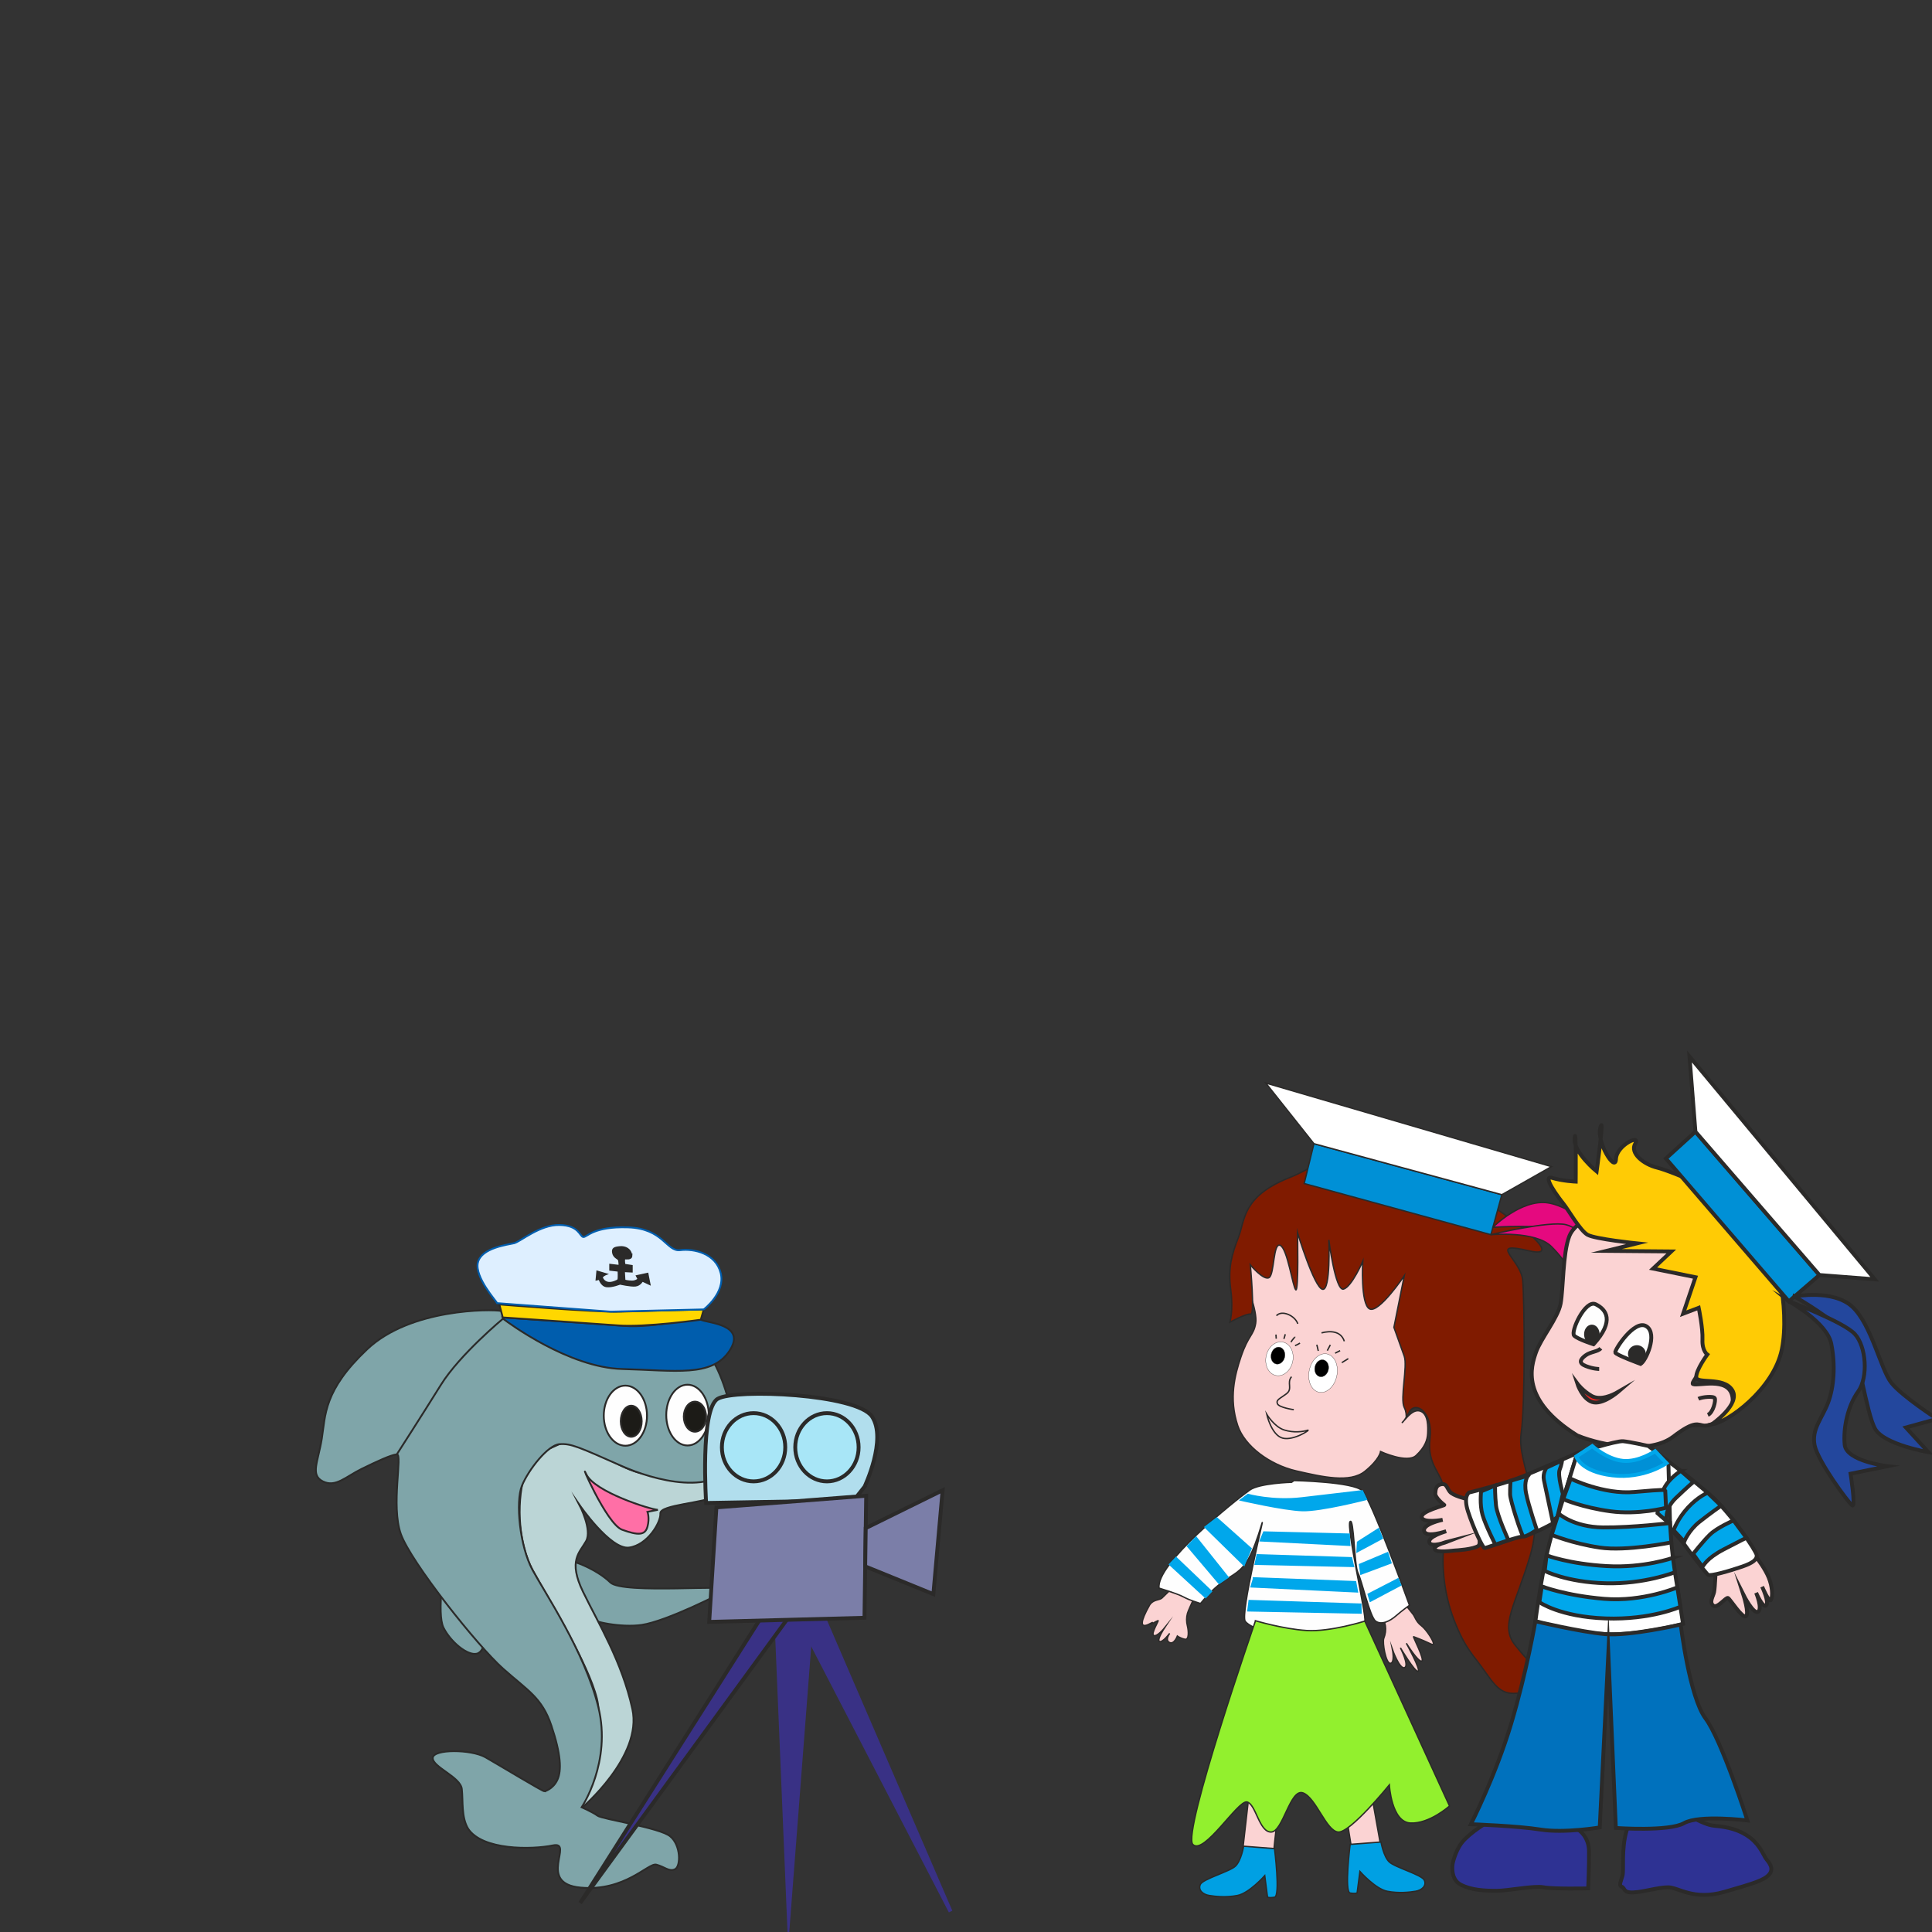 <?xml version="1.0" encoding="UTF-8"?>
<!DOCTYPE svg PUBLIC "-//W3C//DTD SVG 1.1//EN" "http://www.w3.org/Graphics/SVG/1.1/DTD/svg11.dtd">
<!-- Creator: CorelDRAW 2019 (64-Bit) -->
<svg xmlns="http://www.w3.org/2000/svg" xml:space="preserve" width="100mm" height="100mm" version="1.1" style="shape-rendering:geometricPrecision; text-rendering:geometricPrecision; image-rendering:optimizeQuality; fill-rule:evenodd; clip-rule:evenodd"
viewBox="0 0 100 100"
 xmlns:xlink="http://www.w3.org/1999/xlink"
 xmlns:xodm="http://www.corel.com/coreldraw/odm/2003">
 <rect x="0" y="0" width="100" height="100" fill="#333333" stroke="none"/>
 <defs>
  <style type="text/css">
   <![CDATA[
    .str7 {stroke:#2B2A29;stroke-width:0.094;stroke-miterlimit:22.926}
    .str8 {stroke:#005DAD;stroke-width:0.094;stroke-miterlimit:22.926}
    .str4 {stroke:#00A7EB;stroke-width:0.071;stroke-miterlimit:22.926}
    .str2 {stroke:#2B2A29;stroke-width:0.071;stroke-miterlimit:22.926}
    .str5 {stroke:#2B2A29;stroke-width:0.2;stroke-miterlimit:22.926}
    .str1 {stroke:#393185;stroke-width:0.2;stroke-miterlimit:22.926}
    .str0 {stroke:#393185;stroke-width:0.2;stroke-miterlimit:22.926}
    .str6 {stroke:#00A7EB;stroke-width:0.2;stroke-miterlimit:22.926}
    .str9 {stroke:#2B2A29;stroke-width:0.2;stroke-miterlimit:22.926}
    .str3 {stroke:#2B2A29;stroke-width:0.024;stroke-miterlimit:22.926}
    .fil3 {fill:none}
    .fil22 {fill:#FEFEFE}
    .fil14 {fill:#FEFEFE}
    .fil15 {fill:#2B2A29}
    .fil0 {fill:#393185}
    .fil23 {fill:#1C1B17}
    .fil4 {fill:black}
    .fil24 {fill:#005DAD}
    .fil18 {fill:#0071BD}
    .fil10 {fill:#0090D6}
    .fil8 {fill:#00A0E3}
    .fil9 {fill:#00A7EB}
    .fil13 {fill:#23479D}
    .fil17 {fill:#2E3293}
    .fil28 {fill:#7B7EA8}
    .fil19 {fill:#7FA5A9}
    .fil5 {fill:#801B00}
    .fil7 {fill:#92F02E}
    .fil29 {fill:#A8E6F7}
    .fil27 {fill:#B1DEED}
    .fil20 {fill:#BBD5D6}
    .fil26 {fill:#DEEFFF}
    .fil11 {fill:#E5097F}
    .fil16 {fill:#EE2422}
    .fil1 {fill:#FBD3D3}
    .fil6 {fill:#FEFEFE}
    .fil21 {fill:#FF6FA6}
    .fil12 {fill:#FFCB05}
    .fil25 {fill:gold}
    .fil2 {fill:white}
   ]]>
  </style>
 </defs>
 <g id="Layer_x0020_1">
  <polygon class="fil0 str0" points="40.991,83.076 49.201,98.939 42.41,83.199 "/>
  <polygon class="fil0 str1" points="40.396,83.559 42.013,83.612 40.823,99.073 40.176,83.563 "/>
  <g id="_2565255641888">
   <path class="fil1 str2" d="M64.466 66.341c0,0 0.636,1.513 0.528,2.153 -0.108,0.64 -0.378,0.597 -0.766,1.748 -0.311,0.922 -0.633,2.134 -0.163,3.545 0.354,1.063 1.658,2.032 3.024,2.346 1.366,0.314 2.79,0.641 3.558,0.021 0.767,-0.621 0.812,-1.022 0.812,-1.022 0,0 1.378,0.635 1.84,0.202 0.462,-0.433 0.581,-0.806 0.597,-1.134 0.016,-0.328 0.035,-0.987 -0.355,-1.149 -0.39,-0.162 -0.736,0.349 -0.921,0.535 -0.185,0.186 0.295,-0.203 0.328,-0.74 0.033,-0.537 2.473,-3.245 2.061,-4.816 -0.412,-1.571 0.008,-3.817 -2.111,-4.581 -2.119,-0.764 -2.154,-2.363 -3.627,-2.673 -1.473,-0.31 -2.042,1.638 -2.729,2.13 -0.687,0.492 -1.44,1.42 -1.58,1.775 -0.141,0.355 -0.495,1.659 -0.495,1.659z"/>
   <ellipse class="fil2 str3" transform="matrix(0.576 0.121 -0.121 0.576 66.223 70.331)" rx="1.191" ry="1.499"/>
   <ellipse class="fil2 str3" transform="matrix(0.576 0.121 -0.121 0.576 68.48 71.071)" rx="1.235" ry="1.72"/>
   <path class="fil3 str2" d="M66.85 71.258c-0.265,0.315 0.08,0.627 -0.266,0.885 -0.346,0.259 -0.543,0.31 -0.466,0.512 0.077,0.202 0.849,0.311 0.849,0.311"/>
   <path class="fil3 str2" d="M65.565 73.202c0,0 0.393,0.653 0.903,0.813 0.51,0.161 0.978,0.087 1.205,0.015 0.227,-0.071 -0.718,0.565 -1.293,0.404 -0.576,-0.161 -0.815,-1.232 -0.815,-1.232z"/>
   <ellipse class="fil4 str3" transform="matrix(0.576 0.121 -0.121 0.576 68.409 70.822)" rx="0.606" ry="0.754"/>
   <ellipse class="fil4 str3" transform="matrix(0.576 0.121 -0.121 0.576 66.147 70.167)" rx="0.606" ry="0.754"/>
   <path class="fil5 str2" d="M63.653 68.441c0,0 0.199,-0.568 0.05,-1.687 -0.149,-1.119 0.051,-1.819 0.399,-2.713 0.347,-0.895 0.192,-2.107 2.624,-3.08 2.432,-0.973 2.015,-2.015 4.175,-1.189 2.159,0.826 3.052,1.12 3.913,1.566 0.861,0.446 0.898,0.269 1.809,0.726 0.911,0.457 4.71,3.192 2.512,2.677 -2.198,-0.516 -0.412,0.444 -0.321,1.523 0.091,1.08 0.139,6.393 -0.081,7.938 -0.219,1.545 1.256,3.605 0.486,6.254 -0.77,2.649 -1.625,3.688 -0.78,4.715 0.845,1.026 0.863,1.189 1.74,0.048 0.877,-1.141 0.174,-2.085 0.174,-2.085 0,0 1.045,1.334 0.874,2.146 -0.171,0.812 -0.946,1.975 -2.119,2.258 -1.173,0.283 -1.496,0.056 -2.189,-0.938 -0.692,-0.994 -1.067,-1.232 -1.652,-2.734 -0.585,-1.502 -0.641,-2.999 -0.529,-4.036 0.112,-1.037 0.174,-2.085 0.174,-2.085 0,0 -0.218,-0.096 -0.224,-0.763 -0.005,-0.667 -0.842,-1.133 -0.674,-2.522 0.167,-1.389 -0.738,-1.937 -1.055,-1.4 -0.318,0.538 -0.052,0.233 -0.277,-0.213 -0.225,-0.445 0.184,-2.135 0.001,-2.651 -0.183,-0.516 -0.534,-1.492 -0.534,-1.492l0.536 -2.671c0,0 -1.312,1.951 -1.793,1.717 -0.481,-0.234 -0.357,-2.461 -0.357,-2.461 0,0 -0.568,1.312 -0.992,1.435 -0.424,0.123 -0.763,-2.547 -0.763,-2.547 0,0 0.105,2.647 -0.326,2.557 -0.432,-0.091 -1.294,-2.924 -1.294,-2.924 0,0 0.065,3.09 -0.091,2.951 -0.156,-0.139 -0.427,-2.123 -0.802,-2.299 -0.374,-0.176 -0.299,1.484 -0.576,1.664 -0.277,0.18 -0.975,-0.656 -0.975,-0.656 0,0 0.248,2.598 0.02,2.55 -0.229,-0.048 -1.083,0.422 -1.083,0.422z"/>
   <path class="fil3 str2" d="M66.069 68.101c0.278,-0.312 0.957,-0.011 1.105,0.418"/>
   <path class="fil3 str2" d="M68.401 68.99c0.449,-0.117 1.004,-0.107 1.181,0.434"/>
   <line class="fil3 str2" x1="66.057" y1="69.292" x2="66.043" y2= "69.077" />
   <path class="fil3 str2" d="M66.453 69.302c0.025,-0.058 0.071,-0.243 0.071,-0.243"/>
   <path class="fil3 str2" d="M66.819 69.469c0.071,-0.134 0.218,-0.266 0.199,-0.27"/>
   <path class="fil3 str2" d="M67.03 69.646c0.083,-0.016 0.256,-0.128 0.256,-0.128"/>
   <path class="fil3 str2" d="M68.234 69.923c-0.014,-0.089 -0.078,-0.321 -0.078,-0.321"/>
   <path class="fil3 str2" d="M68.701 69.908c0.057,-0.114 0.156,-0.299 0.156,-0.299"/>
   <line class="fil3 str2" x1="69.105" y1="70.04" x2="69.364" y2= "69.909" />
   <path class="fil3 str2" d="M69.452 70.53c0.092,-0.06 0.335,-0.208 0.335,-0.208"/>
   <path class="fil1 str2" d="M72.543 82.795c0,0 0.464,0.607 0.58,0.74 0.116,0.133 0.16,0.394 0.441,0.606 0.281,0.212 0.706,0.896 0.623,0.958 -0.082,0.062 -0.111,-0.045 -1.017,-0.383 -0.062,-0.023 0.601,1.211 0.415,1.264 -0.185,0.053 -0.793,-0.925 -0.793,-0.925 0,0 0.773,1.401 0.606,1.45 -0.167,0.049 -0.912,-1.213 -0.912,-1.213 0,0 0.472,0.925 0.213,1.024 -0.26,0.099 -0.626,-0.936 -0.626,-0.936 0,0 0.135,0.694 -0.105,0.713 -0.241,0.019 -0.426,-1.087 -0.343,-1.295 0.083,-0.208 0.115,-0.432 0.082,-0.651 -0.033,-0.218 -0.438,-1.461 -0.438,-1.461l1.275 0.11z"/>
   <path class="fil1 str2" d="M60.809 82.058c0,0 -0.538,0.542 -0.67,0.659 -0.132,0.117 -0.447,0.062 -0.635,0.358 -1.038,1.845 0.414,0.663 0.096,0.951 -0.158,0.142 0.276,-0.129 0.34,-0.144 0.064,-0.015 -0.397,0.694 -0.22,0.771 0.177,0.076 0.55,-0.386 0.55,-0.386 0,0 -0.414,0.624 -0.254,0.694 0.16,0.07 0.528,-0.419 0.528,-0.419 0,0 -0.262,0.338 -0.018,0.47 0.244,0.131 0.415,-0.33 0.415,-0.33 0,0 0.152,0.115 0.388,0.165 0.236,0.05 0.187,-0.468 0.132,-0.685 -0.056,-0.217 -0.058,-0.444 0.002,-0.656 0.06,-0.212 0.623,-1.392 0.623,-1.392l-1.278 -0.056z"/>
   <path class="fil6 str2" d="M66.854 76.722c0,0 -1.669,0.046 -2.166,0.402 -0.836,0.599 -4.877,3.84 -4.694,5.077 1.714,0.53 0.921,0.411 2.144,0.797 1.796,-2.194 2.162,-0.723 3.186,-4.162 0.143,-0.48 -1.142,4.722 -0.869,5.085 0.272,0.363 1.855,0.934 2.841,0.986 0.986,0.052 3.243,-0.804 3.347,-0.999 0.104,-0.195 -0.973,-4.917 -0.765,-5.15 0.207,-0.234 0.214,2.277 0.409,2.653 0.195,0.376 0.616,2.277 0.915,2.497 0.298,0.22 0.737,0.007 1.062,-0.278 0.324,-0.285 0.69,-0.539 0.69,-0.539 0,0 -1.972,-5.462 -2.439,-5.929 -0.467,-0.467 -3.536,-0.529 -3.536,-0.529l-0.123 0.088z"/>
   <polygon class="fil1 str2" points="68.642,87.509 70.017,87.406 71.464,95.531 69.987,95.862 "/>
   <path class="fil1 str2" d="M65.239 87.711l-0.934 8.199c0,0 1.628,0.502 1.628,-0.052 0,-0.554 1.018,-8.407 1.018,-8.407l-1.713 0.259z"/>
   <path class="fil7 str2" d="M64.984 83.89c0,0 -3.814,10.989 -3.244,11.576 0.571,0.588 2.335,-2.3 2.802,-2.197 0.467,0.104 0.623,1.557 1.246,1.557 0.623,0 0.986,-2.283 1.661,-2.024 0.675,0.259 1.194,1.972 1.816,2.024 0.623,0.052 2.647,-2.439 2.647,-2.439 0,0 0.104,1.92 1.09,1.972 0.986,0.052 2.024,-0.882 2.024,-0.882l-4.383 -9.568c0,0 -1.792,0.564 -3.012,0.486 -1.22,-0.078 -2.647,-0.506 -2.647,-0.506z"/>
   <path class="fil8 str2" d="M64.371 95.56l1.598 0.123c0,0 0.311,2.465 0,2.517 -0.311,0.052 -0.363,-0.013 -0.363,-0.013l-0.143 -1.103c0,0 -0.804,0.908 -1.414,1.025 -0.61,0.117 -1.142,0.052 -1.466,0 -0.324,-0.052 -0.584,-0.285 -0.454,-0.571 0.13,-0.285 1.518,-0.662 1.816,-0.947 0.299,-0.285 0.425,-1.031 0.425,-1.031z"/>
   <path class="fil8 str2" d="M71.481 95.342l-1.598 0.123c0,0 -0.311,2.465 0,2.517 0.311,0.052 0.363,-0.013 0.363,-0.013l0.143 -1.103c0,0 0.804,0.908 1.414,1.025 0.61,0.117 1.142,0.052 1.466,0 0.324,-0.052 0.584,-0.285 0.454,-0.571 -0.13,-0.285 -1.518,-0.662 -1.816,-0.947 -0.299,-0.286 -0.426,-1.031 -0.426,-1.031z"/>
   <polygon class="fil9 str4" points="70.268,79.819 71.356,79.126 71.549,79.623 70.239,80.326 "/>
   <polygon class="fil9 str4" points="70.368,80.978 71.822,80.367 71.997,80.897 70.44,81.477 "/>
   <polygon class="fil9 str4" points="70.816,82.516 72.364,81.718 72.505,82.044 70.923,82.883 "/>
   <polygon class="fil9 str4" points="65.415,79.297 69.837,79.408 69.862,79.985 65.227,79.752 "/>
   <polygon class="fil9 str4" points="65.07,80.475 69.953,80.63 70.057,81.078 64.968,80.965 "/>
   <polygon class="fil9 str4" points="64.84,81.668 70.163,81.87 70.262,82.396 64.754,82.134 64.894,81.67 "/>
   <polygon class="fil9 str4" points="64.657,82.845 70.434,83.031 70.447,83.492 64.591,83.376 "/>
   <path class="fil9 str4" d="M64.594 77.353c0,0 1.274,0.355 2.784,0.178 1.51,-0.178 3.135,-0.368 3.135,-0.368l0.216 0.445c0,0 -2.358,0.611 -3.321,0.581 -0.963,-0.029 -3.204,-0.546 -3.204,-0.546l0.39 -0.29z"/>
   <polygon class="fil9 str4" points="62.981,78.57 64.758,80.154 64.391,81.024 62.368,79.043 "/>
   <polygon class="fil9 str4" points="61.907,79.562 63.566,81.642 63.099,81.961 61.463,80.028 "/>
   <polygon class="fil9 str4" points="60.841,80.587 62.709,82.37 62.401,82.691 60.531,80.973 60.871,80.616 "/>
  </g>
  <g id="_2565207015328">
   <polygon class="fil10 str2" points="77.167,63.906 67.504,61.258 68.009,59.197 77.736,61.837 "/>
   <polygon class="fil2 str2" points="77.736,61.837 80.302,60.384 65.517,56.057 68.009,59.197 "/>
   <path class="fil11 str2" d="M77.272 63.523c0,0 1.47,-1.469 2.848,-1.262 1.379,0.208 3.12,1.925 3.992,2.199 0.872,0.273 3.081,0.232 3.081,0.232l-1.118 1.304 1.728 0.42c0,0 -2.165,0.976 -3.03,0.56 -0.865,-0.416 -3.03,-2.916 -3.926,-3.276 -0.896,-0.36 -3.575,-0.176 -3.575,-0.176z"/>
   <path class="fil11 str2" d="M77.167 63.906c0,0 2.303,-0.208 3.13,0.611 0.827,0.82 1.41,1.838 1.611,2.7 0.202,0.862 0.047,1.655 0.667,2.269 0.62,0.615 3.197,1.529 3.443,1.536 0.245,0.007 -1.012,-1.349 -1.012,-1.349l1.411 -1.431c0,0 -1.967,1.014 -2.532,0.328 -0.565,-0.686 -1.016,-1.801 -0.986,-2.743 0.029,-0.941 -0.984,-2.228 -1.848,-2.438 -0.864,-0.21 -3.885,0.516 -3.885,0.516z"/>
  </g>
  <g id="_2565255625600">
   <path class="fil1 str5" d="M81.654 74.308c1.39,0.556 3.78,0.945 4.947,0.056 1.167,-0.889 1.264,-0.598 1.64,-0.57 0.375,0.028 1.64,-0.584 1.417,-1.556 -0.222,-0.973 -1.751,-0.486 -2.029,-0.598 -0.278,-0.111 2.793,-3.085 1.681,-4.641 -1.112,-1.556 -1.556,-4.28 -3.946,-4.391 -2.39,-0.111 -3.807,0.528 -4.141,1.39 -0.334,0.862 -0.306,2.724 -0.445,3.474 -0.139,0.75 -1.028,1.806 -1.278,2.529 -0.25,0.723 -0.834,2.446 2.154,4.308z"/>
   <path class="fil12 str5" d="M88.607 73.717c0.76,-0.048 3.206,-1.799 3.623,-3.884 0.417,-2.084 -0.278,-5.531 -1.334,-6.698 -1.056,-1.167 -4.419,-2.529 -5.114,-2.696 -0.695,-0.167 -1.445,-0.75 -1.139,-1.251 0.306,-0.5 -0.973,0.083 -1,0.806 -0.028,0.723 -1.028,-0.889 -0.806,-1.64 0.222,-0.75 -0.195,2.279 -0.195,2.279 0,0 -1.223,-1 -1.139,-1.723 0.083,-0.723 0.056,2.251 0.056,2.251 0,0 -0.667,-0.028 -1.223,-0.195 -0.556,-0.167 0.334,1.028 0.584,1.334 0.25,0.306 0.862,1.39 1.251,1.612 0.389,0.222 2.557,0.445 2.557,0.445l-1.584 0.389 3.363 0.028 -0.945 0.889 2.196 0.445 -0.639 1.89 0.806 -0.306c0,0 0.222,1.056 0.195,1.64 -0.028,0.584 0.25,0.778 0.25,0.778 0,0 -0.58,0.788 -0.572,1.167 0.008,0.379 1.423,-0.043 1.867,0.68 0.445,0.723 -1.055,1.759 -1.055,1.759z"/>
   <polygon class="fil10 str5" points="92.59,67.357 86.226,59.964 87.755,58.575 94.174,65.995 "/>
   <polygon class="fil2 str5" points="94.174,65.995 97.037,66.217 87.449,54.684 87.755,58.575 "/>
   <path class="fil13 str5" d="M92.883 67.105c0,0 1.986,-0.388 2.987,0.529 1,0.917 1.473,3.252 2.029,3.946 0.556,0.695 2.362,1.862 2.362,1.862l-1.612 0.445 1.167 1.278c0,0 -2.279,-0.389 -2.751,-1.195 -0.472,-0.806 -0.862,-4.002 -1.39,-4.78 -0.528,-0.778 -2.792,-2.086 -2.792,-2.086z"/>
   <path class="fil13 str5" d="M92.59 67.357c0,0 1.973,1.084 2.196,2.196 0.222,1.112 0.139,2.251 -0.167,3.057 -0.306,0.806 -0.862,1.362 -0.695,2.196 0.167,0.834 1.751,2.974 1.945,3.113 0.195,0.139 -0.083,-1.64 -0.083,-1.64l1.918 -0.389c0,0 -2.14,-0.25 -2.223,-1.112 -0.083,-0.862 0.159,-2.007 0.695,-2.751 0.536,-0.744 0.417,-2.335 -0.167,-2.974 -0.584,-0.639 -3.418,-1.695 -3.418,-1.695z"/>
   <path class="fil14 str5" d="M84.912 70.595c0.264,-0.111 0.917,-1.556 0.306,-1.946 -0.611,-0.389 -1.667,1.237 -1.612,1.362 0.056,0.125 1.306,0.584 1.306,0.584z"/>
   <path class="fil14 str5" d="M82.481 69.58c0,0 -0.792,-0.25 -1,-0.445 -0.208,-0.195 0.57,-1.89 1.112,-1.626 0.542,0.264 1,0.848 -0.111,2.07z"/>
   <path class="fil3 str5" d="M82.856 69.789c-0.153,0.181 -0.521,0.167 -0.792,0.368 -0.271,0.202 -0.375,0.396 0.014,0.549 0.389,0.153 0.695,0.153 0.695,0.153"/>
   <ellipse class="fil15 str5" cx="84.725" cy="70.074" rx="0.361" ry="0.347"/>
   <ellipse class="fil15 str5" cx="82.394" cy="69.063" rx="0.302" ry="0.4"/>
   <path class="fil16 str5" d="M83.738 72.054c-0.264,0.153 -0.903,0.459 -1.362,0.195 -0.459,-0.264 -0.737,-0.639 -0.737,-0.639 0,0 0.25,0.792 0.778,0.959 0.528,0.167 1.32,-0.514 1.32,-0.514z"/>
   <path class="fil3 str5" d="M87.91 72.402c0.195,-0.097 0.792,-0.153 0.848,-0.028 0.056,0.125 -0.083,0.737 -0.361,0.862"/>
   <path class="fil1 str5" d="M75.887 77.577c0,0 -0.679,-0.155 -0.846,-0.371 -0.167,-0.215 -0.167,-0.438 -0.445,-0.382 -0.278,0.056 -0.292,0.271 -0.306,0.479 -0.014,0.208 0.417,0.563 0.466,0.591 0.049,0.028 -1.23,0.32 -1.167,0.639 0.062,0.32 1.084,0.132 1.084,0.132 0,0 -1.056,0.215 -0.959,0.584 0.097,0.368 1.139,0.007 1.139,0.007 0,0 -0.959,0.274 -0.872,0.573 0.087,0.299 0.948,-0.035 0.948,-0.035 0,0 -0.764,0.195 -0.667,0.396 0.097,0.202 0.973,0.062 1.035,0.062 0.063,0 0.98,-0.056 1.23,-0.243 0.25,-0.188 -0.354,-2.418 -0.354,-2.418l-0.287 -0.015z"/>
   <path class="fil1 str5" d="M90.952 80.663c0,0 0.41,0.528 0.598,0.994 0.188,0.466 0.215,0.959 0.118,1.146 -0.097,0.188 -0.459,-0.674 -0.459,-0.674 0,0 0.375,0.799 0.208,0.966 -0.167,0.167 -0.521,-0.653 -0.521,-0.653 0,0 0.34,0.813 0.104,0.98 -0.236,0.167 -0.764,-0.882 -0.764,-0.882 0,0 0.32,1 0.132,1.119 -0.188,0.118 -0.813,-0.882 -0.924,-0.945 -0.111,-0.063 -0.556,0.57 -0.771,0.389 -0.215,-0.181 0,-0.472 0.049,-0.702 0.049,-0.229 0.09,-1.334 0.09,-1.334l2.14 -0.403z"/>
   <path class="fil2 str5" d="M86.353 75.639c0,0 1.209,0.889 2.223,1.793 1.014,0.903 2.321,2.835 2.349,3.057 0.028,0.222 -0.181,0.403 -0.75,0.598 -0.57,0.195 -1.668,0.528 -1.779,0.417 -0.111,-0.111 -0.931,-1.153 -1.209,-1.556 -0.278,-0.403 -1.82,-1.904 -1.82,-1.904 0,0 -0.25,-0.598 0.097,-1.265 0.347,-0.667 0.889,-1.139 0.889,-1.139z"/>
   <path class="fil2 str5" d="M81.642 75.209c0,0 -1.82,0.792 -2.793,1.195 -0.973,0.403 -2.807,0.848 -2.807,0.848 0,0 -0.32,0.167 -0.056,0.987 0.264,0.82 0.764,1.904 0.862,1.89 0.097,-0.014 1.445,-0.514 1.987,-0.611 0.542,-0.097 1.723,-0.764 1.723,-0.764l1.084 -3.543z"/>
   <path class="fil2 str5" d="M85.319 74.844l1.035 0.796 0.097 3.599c0,0 0.146,1.546 0.188,1.786 0.042,0.24 0.476,3.029 0.476,3.029 0,0 -2.279,0.611 -4.03,0.528 -1.751,-0.083 -3.613,-0.667 -3.613,-0.667 0,0 0.397,-3.118 0.917,-4.711 0.52,-1.593 1.254,-3.995 1.254,-3.995 0,0 2.004,-0.646 2.373,-0.612 0.368,0.035 1.303,0.246 1.303,0.246z"/>
   <path class="fil9 str5" d="M87.001 76.132c0,0 -0.606,0.37 -0.877,0.919 -0.271,0.549 -0.334,1.272 -0.334,1.272l0.479 0.41c0,0 -0.146,-0.604 0.472,-1.195 0.618,-0.591 0.91,-0.834 0.91,-0.834l-0.652 -0.572z"/>
   <path class="fil17 str5" d="M81.708 94.718c0,0 0.524,0.328 0.538,1.078 0.014,0.75 -0.042,1.946 -0.042,1.946 0,0 -1.793,0.042 -2.307,-0.056 -0.514,-0.097 -1.82,0.181 -2.432,0.181 -0.611,0 -1.306,-0.028 -1.862,-0.32 -0.556,-0.292 -0.417,-1.07 -0.417,-1.07 0,0 0.125,-0.653 0.486,-1.112 0.361,-0.459 1.431,-1.195 1.765,-1.223 0.334,-0.028 2.223,-0.514 2.223,-0.514l1.848 0.514 0.199 0.575z"/>
   <path class="fil17 str5" d="M84.678 94.156c0,0 -0.208,-0.334 -0.486,0.598 -0.278,0.931 -0.139,2.015 -0.208,2.307 -0.07,0.292 -0.222,0.528 -0.042,0.598 0.181,0.07 0.056,0.32 0.611,0.292 0.556,-0.028 1.264,-0.264 1.793,-0.264 0.528,0 1.306,0.695 2.904,0.236 1.598,-0.459 2.084,-0.612 2.334,-0.917 0.25,-0.306 -0.028,-0.611 -0.167,-0.792 -0.139,-0.181 -0.306,-0.695 -0.834,-1.098 -0.528,-0.403 -1.153,-0.556 -1.834,-0.611 -0.681,-0.056 -1.779,-0.834 -1.876,-0.862 -0.097,-0.028 -1.681,-0.125 -1.681,-0.125l-0.514 0.639z"/>
   <path class="fil18 str5" d="M86.993 84.085c0,0 0.451,3.749 1.284,4.861 0.834,1.112 2.168,5.28 2.168,5.28 0,0 -2.501,-0.306 -3.279,0.139 -0.778,0.445 -3.53,0.25 -3.53,0.25l-0.389 -9.032 -0.445 9.005c0,0 -1.834,0.306 -3.057,0.111 -1.223,-0.195 -3.613,-0.278 -3.613,-0.278 0,0 1.278,-2.501 2.084,-5.197 0.806,-2.696 1.255,-5.309 1.255,-5.309 0,0 2.339,0.555 3.613,0.667 1.274,0.112 3.908,-0.497 3.908,-0.497z"/>
   <path class="fil9 str5" d="M76.662 77.193c0,0 -0.083,0.67 0.073,1.216 0.156,0.545 0.663,1.538 0.663,1.538l0.679 -0.224c0,0 -0.588,-1.283 -0.643,-1.797 -0.056,-0.514 -0.052,-1.032 -0.052,-1.032l-0.719 0.299z"/>
   <path class="fil9 str5" d="M79.094 76.377c0,0 -0.236,0.257 -0.104,0.917 0.132,0.66 0.556,1.89 0.556,1.89 0,0 -0.62,0.422 -0.71,0.333 -0.089,-0.09 -0.666,-1.827 -0.673,-2.167 -0.007,-0.34 0.025,-0.704 0.025,-0.704l0.906 -0.269z"/>
   <path class="fil9 str5" d="M80.045 75.967c0,0 -0.208,0.292 -0.132,0.639 0.076,0.347 0.452,2.133 0.452,2.133l0.247 -0.23 0.281 -1.187c0,0 -0.278,-0.966 -0.167,-1.244 0.111,-0.278 0.125,-0.486 0.125,-0.486l-0.806 0.375z"/>
   <path class="fil10 str6" d="M85.669 75.114c0,0 -0.851,0.582 -1.671,0.499 -0.82,-0.083 -1.584,-0.764 -1.584,-0.764l-0.827 0.54c0,0 0.229,0.78 1.869,0.975 1.64,0.195 2.8,-0.633 2.8,-0.633l-0.587 -0.617z"/>
   <path class="fil9 str5" d="M81.3 76.536c0,0 1.694,0.834 3.3,0.688 1.607,-0.146 1.591,-0.098 1.591,-0.098l0.043 0.917c0,0 -1.435,0.376 -2.88,0.181 -1.444,-0.195 -2.444,-0.626 -2.444,-0.626l0.389 -1.063z"/>
   <path class="fil9 str5" d="M80.668 78.335c0,0 0.767,0.71 2.309,0.724 1.542,0.014 3.462,-0.224 3.462,-0.224l0.068 0.998c0,0 -2.322,0.477 -3.711,0.268 -1.39,-0.208 -2.483,-0.654 -2.483,-0.654l0.354 -1.111z"/>
   <path class="fil9 str5" d="M86.59 80.632c0,0 -1.487,0.539 -3.432,0.428 -1.945,-0.111 -3.109,-0.555 -3.109,-0.555l-0.094 0.805c0,0 1.132,0.584 3.147,0.639 2.015,0.056 3.593,-0.57 3.593,-0.57l-0.105 -0.747z"/>
   <path class="fil9 str5" d="M79.802 82.109l-0.125 0.82c0,0 1.063,0.757 3.425,0.841 2.362,0.083 3.874,-0.605 3.874,-0.605l-0.157 -1.003c0,0 -1.771,0.76 -3.786,0.593 -2.015,-0.167 -3.231,-0.646 -3.231,-0.646z"/>
   <path class="fil9 str5" d="M88.388 77.266c0,0 -0.485,0.188 -1.02,0.765 -0.535,0.577 -0.743,1.174 -0.743,1.174l0.549 0.591c0,0 0.229,-0.584 0.792,-1.028 0.563,-0.445 1.117,-0.831 1.117,-0.831l-0.695 -0.671z"/>
   <path class="fil9 str5" d="M89.727 78.698c0,0 -0.844,0.368 -1.212,0.722 -0.368,0.354 -0.875,1.008 -0.875,1.008 0,0 0.438,0.66 0.493,0.639 0.056,-0.021 0.167,-0.389 1.084,-0.869 0.917,-0.479 1.176,-0.602 1.176,-0.602l-0.665 -0.899z"/>
  </g>
  <path class="fil19 str7" d="M29.703 80.843c0.191,0.032 1.239,0.434 1.886,1.063 0.647,0.629 6.495,0.067 6.04,0.382 -0.249,0.172 -3.141,1.631 -4.414,1.817 -1.05,0.153 -2.575,-0.158 -2.727,-0.38 -0.338,-0.491 -0.785,-2.881 -0.785,-2.881z"/>
  <path class="fil20 str7" d="M30.091 93.595c0,0 3.181,-2.674 2.639,-5.138 -0.542,-2.464 -1.765,-4.439 -2.552,-6.065 -0.786,-1.625 -0.175,-2.027 0.157,-2.622 0.332,-0.594 -0.349,-1.888 -0.349,-1.888 0,0 1.608,2.342 2.569,2.22 0.961,-0.122 1.66,-1.311 1.625,-1.765 -0.035,-0.454 2.321,-0.541 2.858,-0.9 1.391,-0.929 1.28,-1.644 1.203,-1.984 -0.267,0.098 -0.198,1.171 -2.61,1.048 -2.412,-0.122 -2.674,-0.192 -4.177,-0.996 -1.503,-0.804 -1.678,-1.153 -2.744,-0.647 -1.066,0.507 -1.101,0.192 -1.521,1.381 -0.419,1.188 -0.472,3.496 0.419,5.104 0.891,1.608 2.831,4.754 3.286,6.572 0.455,1.818 -0.804,5.68 -0.804,5.68z"/>
  <path class="fil19 str7" d="M26.328 81.277c-0.07,0.157 0.192,0.682 -0.087,1.258 -0.28,0.577 -0.612,1.031 -0.839,1.398 -0.227,0.367 -0.227,1.538 -0.717,1.66 -0.489,0.122 -1.363,-0.612 -1.73,-1.346 -0.367,-0.734 0.07,-3.408 0.07,-3.408l3.303 0.437z"/>
  <path class="fil21 str7" d="M34.054 78.148c-0.402,-0.018 -3.268,-0.926 -3.705,-1.835 -0.437,-0.909 1.031,2.569 1.853,2.866 0.822,0.297 1.188,0.297 1.311,-0.157 0.122,-0.454 0,-0.769 0,-0.769l0.542 -0.105z"/>
  <path class="fil19 str7" d="M28.186 92.721c-0.105,0 -2.325,-1.346 -3.059,-1.765 -0.734,-0.419 -2.709,-0.437 -2.727,0.035 -0.018,0.472 1.433,0.979 1.503,1.608 0.07,0.629 -0.035,1.468 0.332,2.062 0.743,1.11 3.268,1.084 4.387,0.856 1.119,-0.227 -0.874,1.975 1.433,2.185 2.307,0.21 3.496,-1.293 3.915,-1.188 0.419,0.105 0.664,0.385 0.97,0.236 0.306,-0.149 0.306,-1.25 -0.253,-1.704 -0.559,-0.454 -3.513,-0.883 -3.758,-1.066 -0.245,-0.184 -0.823,-0.435 -0.823,-0.435 0,0 1.568,-2.338 0.862,-5.193 -0.706,-2.855 -2.746,-5.872 -3.407,-7.096 -0.661,-1.224 -0.885,-3.528 -0.545,-4.357 0.339,-0.83 1.345,-2.107 1.942,-2.149 0.597,-0.042 0.977,0.138 3.217,1.128 1.631,0.721 4.931,1.685 6.043,-0.374 0.168,-0.31 -0.306,-0.488 -0.639,-0.82 -0.332,-0.332 0.419,-1.066 0.105,-2.272 -0.315,-1.206 -1.031,-2.884 -2.01,-3.216 -0.979,-0.332 -9.237,-1.25 -9.74,-1.342 -0.502,-0.091 -4.68,-0.144 -6.934,1.988 -2.255,2.132 -2.15,3.408 -2.342,4.614 -0.192,1.206 -0.612,1.888 0.052,2.22 0.664,0.332 1.188,-0.245 2.01,-0.647 0.822,-0.402 1.503,-0.717 1.818,-0.752 0.315,-0.035 -0.315,2.657 0.21,4.125 0.524,1.468 3.985,5.803 5.278,6.956 1.293,1.153 2.027,1.503 2.517,2.971 0.489,1.468 0.533,2.307 0.306,2.796 -0.227,0.489 -0.664,0.594 -0.664,0.594z"/>
  <ellipse class="fil14 str7" cx="32.37" cy="73.275" rx="1.119" ry="1.556"/>
  <ellipse class="fil22 str7" cx="35.586" cy="73.245" rx="1.101" ry="1.573"/>
  <ellipse class="fil23 str7" cx="32.672" cy="73.563" rx="0.542" ry="0.804"/>
  <ellipse class="fil23 str7" cx="35.97" cy="73.327" rx="0.577" ry="0.778"/>
  <path class="fil24 str7" d="M26.084 68.291c0.21,0.157 3.356,2.499 6.117,2.569 2.762,0.07 4.649,0.437 5.558,-0.944 0.909,-1.381 -1.153,-1.433 -1.486,-1.608 -0.332,-0.175 -2.272,0.454 -4.037,0.315 -1.765,-0.14 -6.213,-0.433 -6.213,-0.433l0.061 0.101z"/>
  <path class="fil25 str7" d="M36.426 67.775l-0.153 0.533c0,0 -2.839,0.401 -4.27,0.296 -1.431,-0.105 -5.981,-0.414 -5.981,-0.414l-0.175 -0.673c0,0 4.981,0.406 6.165,0.376 1.184,-0.031 4.413,-0.118 4.413,-0.118z"/>
  <path class="fil26 str8" d="M36.426 67.775c0,0 1.132,-0.856 0.878,-1.879 -0.253,-1.022 -1.381,-1.276 -2.097,-1.188 -0.717,0.087 -0.865,-1.119 -2.692,-1.18 -1.826,-0.061 -2.132,0.524 -2.325,0.498 -0.192,-0.026 -0.21,-0.603 -1.232,-0.621 -1.022,-0.018 -2.019,0.865 -2.351,0.944 -0.332,0.079 -1.687,0.236 -1.87,0.996 -0.183,0.76 0.966,2.014 0.996,2.106l5.879 0.44 4.813 -0.116z"/>
  <path class="fil15 str7" d="M32.68 65.003c-0.028,-0.34 -0.312,-0.482 -0.595,-0.454 -0.283,0.028 -0.397,0.071 -0.354,0.298 0.043,0.227 0.248,0.283 0.291,0.347 0.043,0.064 0.043,0.326 0.043,0.326l-0.482 -0.057 0 0.262 0.432 0.05c0,0 0.021,0.411 -0.014,0.468 -0.035,0.057 -0.326,0.177 -0.496,0.156 -0.17,-0.021 -0.262,-0.106 -0.333,-0.227 -0.071,-0.12 0.199,-0.223 0.199,-0.223l-0.457 -0.135 -0.039 0.418 0.152 -0.035c0,0 0.092,0.347 0.369,0.383 0.276,0.035 0.695,-0.135 0.695,-0.135 0,0 0.56,0.128 0.801,0.099 0.241,-0.028 0.354,-0.255 0.354,-0.255l0.376 0.177 -0.106 -0.539 -0.553 0.12 0.085 0.163c0,0 -0.128,0.12 -0.333,0.12 -0.205,0 -0.39,-0.05 -0.39,-0.05l-0.028 -0.482 0.404 0.021 0 -0.298 -0.376 -0.057c0,0 -0.057,-0.298 0.007,-0.319 0.064,-0.021 0.34,0.057 0.351,-0.145z"/>
  <path class="fil3 str7" d="M26.053 68.24c0,0 -2.252,1.864 -3.231,3.437 -0.979,1.573 -2.283,3.6 -2.283,3.6"/>
 </g>
 <g id="Layer_x0020_1_0">
  <path class="fil27 str9" d="M44.754 76.941c0,0 1.162,-2.448 0.382,-3.619 -0.781,-1.171 -7.061,-1.455 -7.984,-0.922 -0.923,0.532 -0.603,5.393 -0.603,5.393l7.638 -0.133 0.568 -0.718z"/>
  <polygon class="fil0 str5" points="40.032,82.72 30.029,98.499 41.45,82.843 "/>
  <polygon class="fil28 str9" points="37.081,78.023 44.834,77.42 44.745,83.736 36.708,83.949 "/>
  <polygon class="fil28 str9" points="44.81,79.096 48.79,77.136 48.311,82.512 44.782,81.075 "/>
  <ellipse class="fil29 str9" cx="42.802" cy="74.91" rx="1.64" ry="1.766"/>
  <ellipse class="fil29 str9" cx="39.005" cy="74.91" rx="1.64" ry="1.766"/>
 </g>
</svg>
